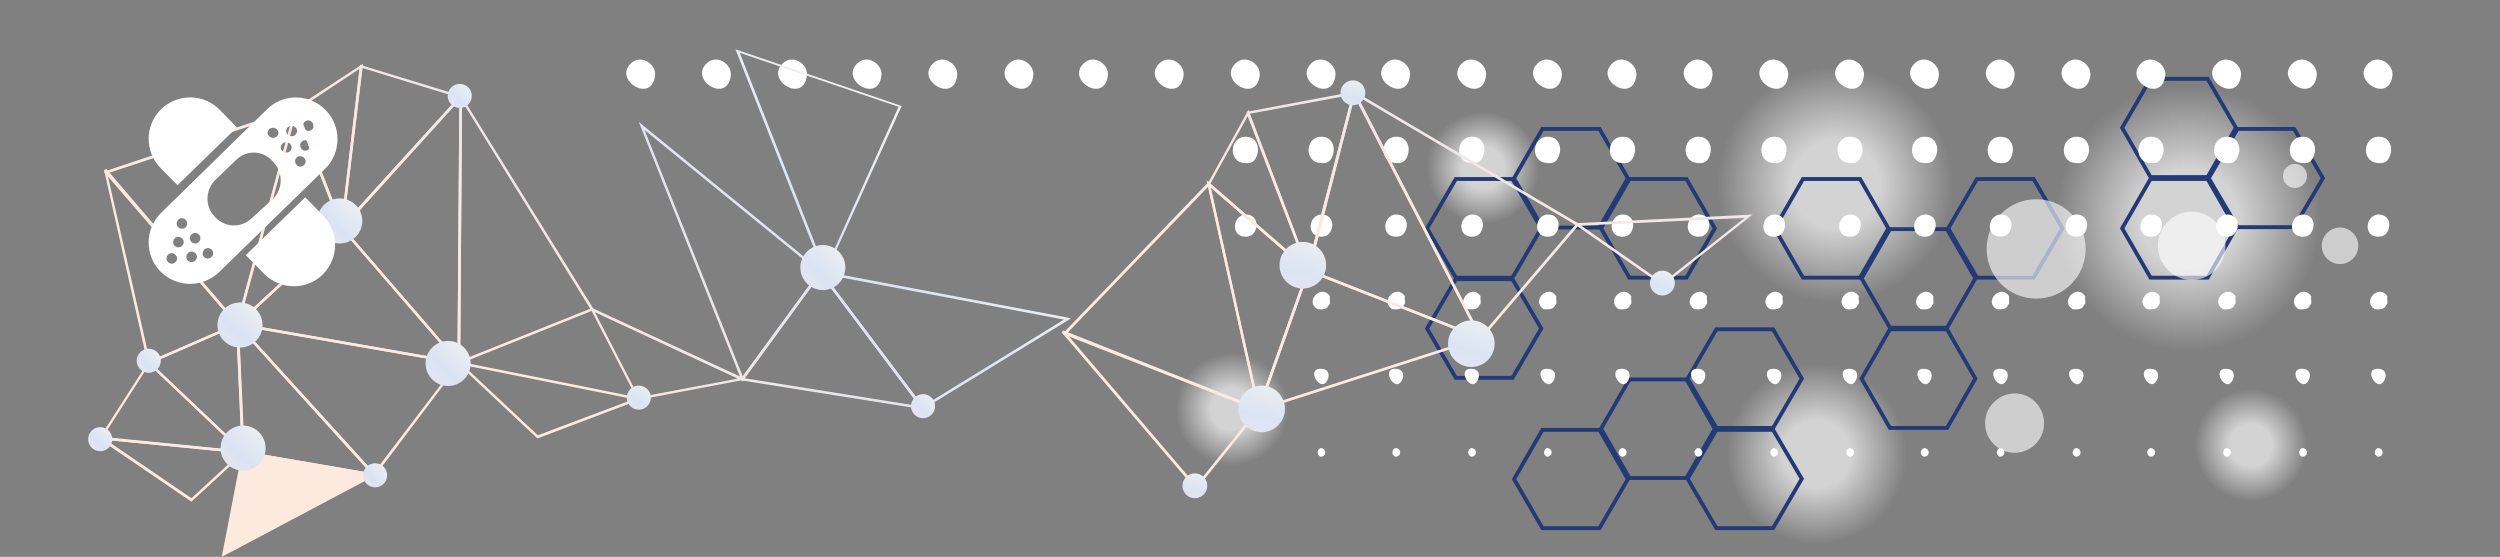 <?xml version="1.0" encoding="utf-8"?>
<!-- Generator: Adobe Illustrator 19.1.0, SVG Export Plug-In . SVG Version: 6.00 Build 0)  -->
<svg version="1.1" id="Layer_1" xmlns="http://www.w3.org/2000/svg" xmlns:xlink="http://www.w3.org/1999/xlink" x="0px" y="0px"
	 viewBox="0 0 643.8 143.4" style="enable-background:new 0 0 643.8 143.4;" xml:space="preserve">
<rect x="0" y="0" width="643.8" height="143.4" fill="#808080" stroke="none"/>
<style type="text/css">
	.st0{fill:url(#SVGID_1_);}
	.st1{fill:url(#SVGID_2_);}
	.st2{fill:url(#SVGID_3_);}
	.st3{fill:url(#SVGID_4_);}
	.st4{fill:url(#SVGID_5_);}
	.st5{fill:url(#SVGID_6_);}
	.st6{fill:none;stroke:#223B76;stroke-miterlimit:10;}
	.st7{fill-rule:evenodd;clip-rule:evenodd;fill:#FFFFFF;}
	.st8{opacity:0.61;fill:#FFFFFF;}
	.st9{fill:url(#SVGID_7_);}
	.st10{fill:url(#SVGID_8_);}
	.st11{fill:url(#SVGID_9_);}
	.st12{fill:url(#SVGID_10_);}
	.st13{fill:url(#SVGID_11_);}
	.st14{fill:url(#SVGID_12_);}
	.st15{fill:url(#SVGID_13_);}
	.st16{fill:url(#SVGID_14_);}
	.st17{fill:url(#SVGID_15_);}
	.st18{fill:url(#SVGID_16_);}
	.st19{fill:url(#SVGID_17_);}
	.st20{fill:url(#SVGID_18_);}
	.st21{fill:url(#SVGID_19_);}
	.st22{fill:url(#SVGID_20_);}
	.st23{fill:url(#SVGID_21_);}
	.st24{fill:url(#SVGID_22_);}
	.st25{fill:url(#SVGID_23_);}
	.st26{fill:url(#SVGID_24_);}
	.st27{fill:url(#SVGID_25_);}
	.st28{fill:url(#SVGID_26_);}
	.st29{fill:url(#SVGID_27_);}
	.st30{fill:url(#SVGID_28_);}
	.st31{fill:url(#SVGID_29_);}
	.st32{fill:url(#SVGID_30_);}
	.st33{fill:url(#SVGID_31_);}
	.st34{fill:url(#SVGID_32_);}
	.st35{fill:url(#SVGID_33_);}
	.st36{fill:url(#SVGID_34_);}
	.st37{fill:url(#SVGID_35_);}
	.st38{fill:url(#SVGID_36_);}
	.st39{fill:url(#SVGID_37_);}
	.st40{fill:url(#SVGID_38_);}
	.st41{fill:url(#SVGID_39_);}
	.st42{fill:url(#SVGID_40_);}
	.st43{fill:url(#SVGID_41_);}
	.st44{fill:url(#SVGID_42_);}
	.st45{fill:url(#SVGID_43_);}
	.st46{fill:url(#SVGID_44_);}
	.st47{fill:url(#SVGID_45_);}
	.st48{fill:url(#SVGID_46_);}
	.st49{fill:url(#SVGID_47_);}
	.st50{fill:url(#SVGID_48_);}
	.st51{fill:url(#SVGID_49_);}
	.st52{fill:url(#SVGID_50_);}
	.st53{fill:url(#SVGID_51_);}
	.st54{fill:url(#SVGID_52_);}
	.st55{fill:url(#SVGID_53_);}
	.st56{fill:#FFFFFF;}
</style>
<radialGradient id="SVGID_1_" cx="563.476" cy="56.171" r="34.267" gradientUnits="userSpaceOnUse">
	<stop  offset="0.374" style="stop-color:#FFFFFF;stop-opacity:0.651"/>
	<stop  offset="1" style="stop-color:#FFFFFF;stop-opacity:0"/>
</radialGradient>
<circle class="st0" cx="563.5" cy="56.2" r="34.3"/>
<radialGradient id="SVGID_2_" cx="467.872" cy="116.94" r="23.254" gradientUnits="userSpaceOnUse">
	<stop  offset="0.374" style="stop-color:#FFFFFF;stop-opacity:0.651"/>
	<stop  offset="1" style="stop-color:#FFFFFF;stop-opacity:0"/>
</radialGradient>
<circle class="st1" cx="467.9" cy="116.9" r="23.3"/>
<radialGradient id="SVGID_3_" cx="317.252" cy="105.426" r="14.547" gradientUnits="userSpaceOnUse">
	<stop  offset="0.374" style="stop-color:#FFFFFF;stop-opacity:0.651"/>
	<stop  offset="1" style="stop-color:#FFFFFF;stop-opacity:0"/>
</radialGradient>
<circle class="st2" cx="317.3" cy="105.4" r="14.5"/>
<radialGradient id="SVGID_4_" cx="381.937" cy="43.229" r="14.547" gradientUnits="userSpaceOnUse">
	<stop  offset="0.374" style="stop-color:#FFFFFF;stop-opacity:0.651"/>
	<stop  offset="1" style="stop-color:#FFFFFF;stop-opacity:0"/>
</radialGradient>
<circle class="st3" cx="381.9" cy="43.2" r="14.5"/>
<radialGradient id="SVGID_5_" cx="579.651" cy="114.639" r="14.547" gradientUnits="userSpaceOnUse">
	<stop  offset="0.374" style="stop-color:#FFFFFF;stop-opacity:0.651"/>
	<stop  offset="1" style="stop-color:#FFFFFF;stop-opacity:0"/>
</radialGradient>
<circle class="st4" cx="579.7" cy="114.6" r="14.5"/>
<radialGradient id="SVGID_6_" cx="472.621" cy="47.505" r="30.492" gradientUnits="userSpaceOnUse">
	<stop  offset="0.374" style="stop-color:#FFFFFF;stop-opacity:0.651"/>
	<stop  offset="1" style="stop-color:#FFFFFF;stop-opacity:0"/>
</radialGradient>
<circle class="st5" cx="472.6" cy="47.5" r="30.5"/>
<g>
	<polygon class="st6" points="464.3,46.1 479,46.1 486.3,58.8 479,71.5 464.3,71.5 457,58.8 	"/>
	<polygon class="st6" points="397.2,33.2 411.9,33.2 419.2,45.9 411.9,58.6 397.2,58.6 389.9,45.9 	"/>
	<polygon class="st6" points="419.6,46.1 434.3,46.1 441.6,58.8 434.3,71.5 419.6,71.5 412.3,58.8 	"/>
	<polygon class="st6" points="442,84.8 456.6,84.8 464,97.5 456.6,110.2 442,110.2 434.6,97.5 	"/>
	<polygon class="st6" points="479.4,71.7 486.7,59 501.4,59 508.7,71.7 501.4,84.4 486.7,84.4 	"/>
	<polygon class="st6" points="501.7,58.8 504.6,53.8 509.1,46.1 523.7,46.1 531.1,58.8 523.7,71.5 509.1,71.5 	"/>
	<polygon class="st6" points="546.5,32.9 553.8,20.3 568.5,20.3 575.8,32.9 568.5,45.6 553.8,45.6 	"/>
	<polygon class="st6" points="367.5,58.8 374.9,46.1 389.5,46.1 396.9,58.8 389.5,71.5 374.9,71.5 	"/>
	<polygon class="st6" points="389.5,97.3 374.9,97.3 367.5,84.6 374.9,71.9 389.5,71.9 396.9,84.6 	"/>
	<polygon class="st6" points="411.9,136 397.2,136 389.9,123.4 397.2,110.7 411.9,110.7 419.2,123.4 	"/>
	<polygon class="st6" points="434.3,123.1 419.6,123.1 412.3,110.4 419.6,97.7 434.3,97.7 441.6,110.4 	"/>
	<polygon class="st6" points="456.6,136 442,136 434.6,123.3 442,110.7 456.6,110.7 464,123.3 	"/>
	<polygon class="st6" points="501.4,110.2 486.7,110.2 479.4,97.5 486.7,84.8 501.4,84.8 508.7,97.5 	"/>
	<polygon class="st6" points="568.5,71.5 553.8,71.5 546.5,58.8 553.8,46.1 568.5,46.1 575.8,58.8 	"/>
	<polygon class="st6" points="590.8,58.5 576.2,58.5 568.8,45.9 576.2,33.2 590.8,33.2 598.2,45.9 	"/>
</g>
<path class="st7" d="M616.1,19.4c0.3-3-3.8-5.6-6.3-3C605.4,20.7,615.3,26.8,616.1,19.4z"/>
<path class="st7" d="M615.6,39.7c0.6-2-0.4-4.1-2.2-4.4c-4.8-0.9-5.5,5.9-1.6,6.6C614.2,42.4,615.1,41.4,615.6,39.7z"/>
<path class="st7" d="M615,59.3c0.7-1.7,0.1-3.4-1.4-3.9c-4.5-1.3-5.6,6.2-0.6,5.5C613.6,60.8,614.5,60.6,615,59.3z"/>
<path class="st7" d="M614.5,78.5c0.6-0.2,0.1-1.5,0.3-2.2c-2.1-3.3-6.6,1.2-3.3,3.3C613,79.8,614.2,79.6,614.5,78.5z"/>
<path class="st7" d="M614.2,97.5c0.4-1.2,0-2.3-1.4-2.5C607.9,94.4,612.6,102,614.2,97.5z"/>
<path class="st7" d="M612.3,117.6c1.7,0.1,1.7-2.3,0-2.2C611.3,115.9,611.3,117.1,612.3,117.6z"/>
<path class="st7" d="M596.6,19.4c0.3-3-3.8-5.6-6.3-3C585.9,20.7,595.8,26.8,596.6,19.4z"/>
<path class="st7" d="M596,39.7c0.6-2-0.4-4.1-2.2-4.4c-4.8-0.9-5.5,5.9-1.6,6.6C594.7,42.4,595.5,41.4,596,39.7z"/>
<path class="st7" d="M595.5,59.3c0.7-1.7,0.1-3.4-1.4-3.9c-4.5-1.3-5.6,6.2-0.5,5.5C594.1,60.8,595,60.6,595.5,59.3z"/>
<path class="st7" d="M594.9,78.5c0.6-0.2,0.1-1.5,0.3-2.2c-2.1-3.3-6.6,1.2-3.3,3.3C593.4,79.8,594.6,79.6,594.9,78.5z"/>
<path class="st7" d="M594.7,97.5c0.4-1.2,0-2.3-1.4-2.5C588.4,94.4,593.1,102,594.7,97.5z"/>
<path class="st7" d="M592.8,117.6c1.7,0.1,1.7-2.3,0-2.2C591.8,115.9,591.8,117.1,592.8,117.6z"/>
<path class="st7" d="M577.1,19.4c0.3-3-3.8-5.6-6.3-3C566.4,20.7,576.3,26.8,577.1,19.4z"/>
<path class="st7" d="M576.5,39.7c0.6-2-0.4-4.1-2.2-4.4c-4.8-0.9-5.5,5.9-1.6,6.6C575.2,42.4,576,41.4,576.5,39.7z"/>
<path class="st7" d="M576,59.3c0.7-1.7,0.1-3.4-1.4-3.9c-4.5-1.3-5.6,6.2-0.6,5.5C574.6,60.8,575.4,60.6,576,59.3z"/>
<path class="st7" d="M575.4,78.5c0.6-0.2,0.1-1.5,0.3-2.2c-2.1-3.3-6.6,1.2-3.3,3.3C573.9,79.8,575.1,79.6,575.4,78.5z"/>
<path class="st7" d="M575.1,97.5c0.4-1.2,0-2.3-1.4-2.5C568.9,94.4,573.5,102,575.1,97.5z"/>
<path class="st7" d="M573.2,117.6c1.7,0.1,1.7-2.3,0-2.2C572.3,115.9,572.3,117.1,573.2,117.6z"/>
<path class="st7" d="M557.6,19.4c0.3-3-3.8-5.6-6.3-3C546.9,20.7,556.8,26.8,557.6,19.4z"/>
<path class="st7" d="M557,39.7c0.6-2-0.4-4.1-2.2-4.4c-4.8-0.9-5.5,5.9-1.6,6.6C555.6,42.4,556.5,41.4,557,39.7z"/>
<path class="st7" d="M556.5,59.3c0.7-1.7,0.1-3.4-1.4-3.9c-4.5-1.3-5.6,6.2-0.6,5.5C555.1,60.8,555.9,60.6,556.5,59.3z"/>
<path class="st7" d="M555.9,78.5c0.6-0.2,0.1-1.5,0.3-2.2c-2.1-3.3-6.6,1.2-3.3,3.3C554.4,79.8,555.6,79.6,555.9,78.5z"/>
<path class="st7" d="M555.6,97.5c0.4-1.2,0-2.3-1.4-2.5C549.4,94.4,554,102,555.6,97.5z"/>
<path class="st7" d="M553.7,117.6c1.7,0.1,1.7-2.3,0-2.2C552.7,115.9,552.7,117.1,553.7,117.6z"/>
<path class="st7" d="M538.3,19.4c0.3-3-3.8-5.6-6.3-3C527.6,20.7,537.5,26.8,538.3,19.4z"/>
<path class="st7" d="M537.8,39.7c0.6-2-0.4-4.1-2.2-4.4c-4.8-0.9-5.5,5.9-1.7,6.6C536.4,42.4,537.2,41.4,537.8,39.7z"/>
<path class="st7" d="M537.2,59.3c0.7-1.7,0.1-3.4-1.4-3.9c-4.5-1.3-5.6,6.2-0.5,5.5C535.8,60.8,536.7,60.6,537.2,59.3z"/>
<path class="st7" d="M536.7,78.5c0.6-0.2,0.1-1.5,0.3-2.2c-2.1-3.3-6.6,1.2-3.3,3.3C535.2,79.8,536.3,79.6,536.7,78.5z"/>
<path class="st7" d="M536.4,97.5c0.4-1.2,0-2.3-1.4-2.5C530.1,94.4,534.8,102,536.4,97.5z"/>
<path class="st7" d="M534.5,117.6c1.7,0.1,1.7-2.3,0-2.2C533.5,115.9,533.5,117.1,534.5,117.6z"/>
<path class="st7" d="M518.8,19.4c0.3-3-3.8-5.6-6.3-3C508.1,20.7,518,26.8,518.8,19.4z"/>
<path class="st7" d="M518.2,39.7c0.6-2-0.4-4.1-2.2-4.4c-4.8-0.9-5.5,5.9-1.7,6.6C516.9,42.4,517.7,41.4,518.2,39.7z"/>
<path class="st7" d="M517.7,59.3c0.7-1.7,0.1-3.4-1.4-3.9c-4.5-1.3-5.6,6.2-0.6,5.5C516.3,60.8,517.1,60.6,517.7,59.3z"/>
<path class="st7" d="M517.1,78.5c0.6-0.2,0.1-1.5,0.3-2.2c-2.1-3.3-6.6,1.2-3.3,3.3C515.6,79.8,516.8,79.6,517.1,78.5z"/>
<path class="st7" d="M516.9,97.5c0.4-1.2,0-2.3-1.4-2.5C510.6,94.4,515.2,102,516.9,97.5z"/>
<path class="st7" d="M514.9,117.6c1.7,0.1,1.7-2.3,0-2.2C514,115.9,514,117.1,514.9,117.6z"/>
<path class="st7" d="M499.3,19.4c0.3-3-3.8-5.6-6.3-3C488.6,20.7,498.5,26.8,499.3,19.4z"/>
<path class="st7" d="M498.7,39.7c0.6-2-0.4-4.1-2.2-4.4c-4.8-0.9-5.5,5.9-1.6,6.6C497.3,42.4,498.2,41.4,498.7,39.7z"/>
<path class="st7" d="M498.2,59.3c0.7-1.7,0.1-3.4-1.4-3.9c-4.5-1.3-5.6,6.2-0.5,5.5C496.8,60.8,497.6,60.6,498.2,59.3z"/>
<path class="st7" d="M497.6,78.5c0.6-0.2,0.1-1.5,0.3-2.2c-2.1-3.3-6.6,1.2-3.3,3.3C496.1,79.8,497.3,79.6,497.6,78.5z"/>
<path class="st7" d="M497.3,97.5c0.4-1.2,0-2.3-1.4-2.5C491.1,94.4,495.7,102,497.3,97.5z"/>
<path class="st7" d="M495.4,117.6c1.7,0.1,1.7-2.3,0-2.2C494.4,115.9,494.4,117.1,495.4,117.6z"/>
<path class="st7" d="M480,19.4c0.3-3-3.8-5.6-6.3-3C469.3,20.7,479.2,26.8,480,19.4z"/>
<path class="st7" d="M479.5,39.7c0.6-2-0.4-4.1-2.2-4.4c-4.8-0.9-5.5,5.9-1.6,6.6C478.1,42.4,478.9,41.4,479.5,39.7z"/>
<path class="st7" d="M478.9,59.3c0.7-1.7,0.1-3.4-1.4-3.9c-4.5-1.3-5.6,6.2-0.5,5.5C477.5,60.8,478.4,60.6,478.9,59.3z"/>
<path class="st7" d="M478.4,78.5c0.6-0.2,0.1-1.5,0.3-2.2c-2.1-3.3-6.6,1.2-3.3,3.3C476.9,79.8,478,79.6,478.4,78.5z"/>
<path class="st7" d="M478.1,97.5c0.4-1.2,0-2.3-1.4-2.5C471.8,94.4,476.5,102,478.1,97.5z"/>
<path class="st7" d="M476.2,117.6c1.7,0.1,1.7-2.3,0-2.2C475.2,115.9,475.2,117.1,476.2,117.6z"/>
<path class="st7" d="M460.5,19.4c0.3-3-3.8-5.6-6.3-3C449.8,20.7,459.7,26.8,460.5,19.4z"/>
<path class="st7" d="M459.9,39.7c0.6-2-0.4-4.1-2.2-4.4c-4.8-0.9-5.5,5.9-1.6,6.6C458.6,42.4,459.4,41.4,459.9,39.7z"/>
<path class="st7" d="M459.4,59.3c0.7-1.7,0.1-3.4-1.4-3.9c-4.5-1.3-5.6,6.2-0.6,5.5C458,60.8,458.8,60.6,459.4,59.3z"/>
<path class="st7" d="M458.8,78.5c0.6-0.2,0.1-1.5,0.3-2.2c-2.1-3.3-6.6,1.2-3.3,3.3C457.3,79.8,458.5,79.6,458.8,78.5z"/>
<path class="st7" d="M458.6,97.5c0.4-1.2,0-2.3-1.4-2.5C452.3,94.4,456.9,102,458.6,97.5z"/>
<path class="st7" d="M456.6,117.6c1.7,0.1,1.7-2.3,0-2.2C455.7,115.9,455.7,117.1,456.6,117.6z"/>
<path class="st7" d="M441,19.4c0.3-3-3.8-5.6-6.3-3C430.3,20.7,440.2,26.8,441,19.4z"/>
<path class="st7" d="M440.4,39.7c0.6-2-0.4-4.1-2.2-4.4c-4.8-0.9-5.5,5.9-1.6,6.6C439,42.4,439.9,41.4,440.4,39.7z"/>
<path class="st7" d="M439.9,59.3c0.7-1.7,0.1-3.4-1.4-3.9c-4.5-1.3-5.6,6.2-0.5,5.5C438.5,60.8,439.3,60.6,439.9,59.3z"/>
<path class="st7" d="M439.3,78.5c0.6-0.2,0.1-1.5,0.3-2.2c-2.1-3.3-6.6,1.2-3.3,3.3C437.8,79.8,439,79.6,439.3,78.5z"/>
<path class="st7" d="M439,97.5c0.4-1.2,0-2.3-1.4-2.5C432.8,94.4,437.4,102,439,97.5z"/>
<path class="st7" d="M437.1,117.6c1.7,0.1,1.7-2.3,0-2.2C436.1,115.9,436.1,117.1,437.1,117.6z"/>
<path class="st7" d="M421.4,19.4c0.3-3-3.8-5.6-6.3-3C410.7,20.7,420.6,26.8,421.4,19.4z"/>
<path class="st7" d="M420.9,39.7c0.6-2-0.4-4.1-2.2-4.4c-4.8-0.9-5.5,5.9-1.7,6.6C419.5,42.4,420.4,41.4,420.9,39.7z"/>
<path class="st7" d="M420.3,59.3c0.7-1.7,0.1-3.4-1.4-3.9c-4.5-1.3-5.6,6.2-0.5,5.5C418.9,60.8,419.8,60.6,420.3,59.3z"/>
<path class="st7" d="M419.8,78.5c0.6-0.2,0.1-1.5,0.3-2.2c-2.1-3.3-6.6,1.2-3.3,3.3C418.3,79.8,419.5,79.6,419.8,78.5z"/>
<path class="st7" d="M419.5,97.5c0.4-1.2,0-2.3-1.4-2.5C413.3,94.4,417.9,102,419.5,97.5z"/>
<path class="st7" d="M417.6,117.6c1.7,0.1,1.7-2.3,0-2.2C416.6,115.9,416.6,117.1,417.6,117.6z"/>
<path class="st7" d="M402.2,19.4c0.3-3-3.8-5.6-6.3-3C391.5,20.7,401.4,26.8,402.2,19.4z"/>
<path class="st7" d="M401.6,39.7c0.6-2-0.4-4.1-2.2-4.4c-4.8-0.9-5.5,5.9-1.6,6.6C400.3,42.4,401.1,41.4,401.6,39.7z"/>
<path class="st7" d="M401.1,59.3c0.7-1.7,0.1-3.4-1.4-3.9c-4.5-1.3-5.6,6.2-0.5,5.5C399.7,60.8,400.5,60.6,401.1,59.3z"/>
<path class="st7" d="M400.5,78.5c0.6-0.2,0.1-1.5,0.3-2.2c-2.1-3.3-6.6,1.2-3.3,3.3C399,79.8,400.2,79.6,400.5,78.5z"/>
<path class="st7" d="M400.3,97.5c0.4-1.2,0-2.3-1.4-2.5C394,94.4,398.6,102,400.3,97.5z"/>
<path class="st7" d="M398.3,117.6c1.7,0.1,1.7-2.3,0-2.2C397.4,115.9,397.4,117.1,398.3,117.6z"/>
<path class="st7" d="M382.7,19.4c0.3-3-3.8-5.6-6.3-3C372,20.7,381.9,26.8,382.7,19.4z"/>
<path class="st7" d="M382.1,39.7c0.6-2-0.4-4.1-2.2-4.4c-4.8-0.9-5.5,5.9-1.7,6.6C380.7,42.4,381.6,41.4,382.1,39.7z"/>
<path class="st7" d="M381.6,59.3c0.7-1.7,0.1-3.4-1.4-3.9c-4.5-1.3-5.6,6.2-0.5,5.5C380.2,60.8,381,60.6,381.6,59.3z"/>
<path class="st7" d="M381,78.5c0.6-0.2,0.1-1.5,0.3-2.2c-2.1-3.3-6.6,1.2-3.3,3.3C379.5,79.8,380.7,79.6,381,78.5z"/>
<path class="st7" d="M380.7,97.5c0.4-1.2,0-2.3-1.4-2.5C374.5,94.4,379.1,102,380.7,97.5z"/>
<path class="st7" d="M378.8,117.6c1.7,0.1,1.7-2.3,0-2.2C377.8,115.9,377.9,117.1,378.8,117.6z"/>
<path class="st7" d="M363.1,19.4c0.3-3-3.8-5.6-6.3-3C352.4,20.7,362.3,26.8,363.1,19.4z"/>
<path class="st7" d="M362.6,39.7c0.6-2-0.4-4.1-2.2-4.4c-4.8-0.9-5.5,5.9-1.6,6.6C361.2,42.4,362.1,41.4,362.6,39.7z"/>
<path class="st7" d="M362,59.3c0.7-1.7,0.1-3.4-1.4-3.9c-4.5-1.3-5.6,6.2-0.5,5.5C360.6,60.8,361.5,60.6,362,59.3z"/>
<path class="st7" d="M361.5,78.5c0.6-0.2,0.1-1.5,0.3-2.2c-2.1-3.3-6.6,1.2-3.3,3.3C360,79.8,361.2,79.6,361.5,78.5z"/>
<path class="st7" d="M361.2,97.5c0.4-1.2,0-2.3-1.4-2.5C355,94.4,359.6,102,361.2,97.5z"/>
<path class="st7" d="M359.3,117.6c1.7,0.1,1.7-2.3,0-2.2C358.3,115.9,358.3,117.1,359.3,117.6z"/>
<path class="st7" d="M343.9,19.4c0.3-3-3.8-5.6-6.3-3C333.2,20.7,343.1,26.8,343.9,19.4z"/>
<path class="st7" d="M343.3,39.7c0.6-2-0.4-4.1-2.2-4.4c-4.8-0.9-5.5,5.9-1.6,6.6C342,42.4,342.8,41.4,343.3,39.7z"/>
<path class="st7" d="M342.8,59.3c0.7-1.7,0.1-3.4-1.4-3.9c-4.5-1.3-5.6,6.2-0.5,5.5C341.4,60.8,342.2,60.6,342.8,59.3z"/>
<path class="st7" d="M342.2,78.5c0.6-0.2,0.1-1.5,0.3-2.2c-2.1-3.3-6.6,1.2-3.3,3.3C340.7,79.8,341.9,79.6,342.2,78.5z"/>
<path class="st7" d="M342,97.5c0.4-1.2,0-2.3-1.4-2.5C335.7,94.4,340.4,102,342,97.5z"/>
<path class="st7" d="M340,117.6c1.7,0.1,1.7-2.3,0-2.2C339.1,115.9,339.1,117.1,340,117.6z"/>
<path class="st7" d="M324.4,19.4c0.3-3-3.8-5.6-6.3-3C313.7,20.7,323.6,26.8,324.4,19.4z"/>
<path class="st7" d="M323.8,39.7c0.6-2-0.4-4.1-2.2-4.4c-4.8-0.9-5.5,5.9-1.7,6.6C322.4,42.4,323.3,41.4,323.8,39.7z"/>
<path class="st7" d="M323.3,59.3c0.7-1.7,0.1-3.4-1.4-3.9c-4.5-1.3-5.6,6.2-0.5,5.5C321.9,60.8,322.7,60.6,323.3,59.3z"/>
<path class="st7" d="M304.8,19.4c0.3-3-3.8-5.6-6.3-3C294.1,20.7,304,26.8,304.8,19.4z"/>
<path class="st7" d="M285.3,19.4c0.3-3-3.8-5.6-6.3-3C274.6,20.7,284.5,26.8,285.3,19.4z"/>
<path class="st7" d="M266.1,19.4c0.3-3-3.8-5.6-6.3-3C255.4,20.7,265.3,26.8,266.1,19.4z"/>
<path class="st7" d="M246.5,19.4c0.3-3-3.8-5.6-6.3-3C235.8,20.7,245.7,26.8,246.5,19.4z"/>
<path class="st7" d="M227,19.4c0.3-3-3.8-5.6-6.3-3C216.3,20.7,226.2,26.8,227,19.4z"/>
<path class="st7" d="M207.8,19.4c0.3-3-3.8-5.6-6.3-3C197.1,20.7,207,26.8,207.8,19.4z"/>
<path class="st7" d="M188.2,19.4c0.3-3-3.8-5.6-6.3-3C177.5,20.7,187.4,26.8,188.2,19.4z"/>
<path class="st7" d="M168.7,19.4c0.3-3-3.8-5.6-6.3-3C158,20.7,167.9,26.8,168.7,19.4z"/>
<g>
	<path class="st8" d="M511.6,64.1c0,7.1,5.7,12.8,12.8,12.8c7,0,12.7-5.7,12.7-12.8c0-7.1-5.7-12.8-12.7-12.8
		C517.3,51.3,511.6,57,511.6,64.1z"/>
	<path class="st8" d="M587.9,45.3c0,1.7,1.4,3.1,3.1,3.1c1.7,0,3.1-1.4,3.1-3.1c0-1.7-1.4-3.1-3.1-3.1
		C589.3,42.2,587.9,43.6,587.9,45.3z"/>
	<path class="st8" d="M511.2,109c0,4.2,3.4,7.6,7.6,7.6c4.2,0,7.6-3.4,7.6-7.6c0-4.2-3.4-7.7-7.6-7.7
		C514.6,101.4,511.2,104.8,511.2,109z"/>
	<path class="st8" d="M597.9,63.3c0,2.6,2.1,4.7,4.7,4.7c2.6,0,4.7-2.1,4.7-4.7c0-2.6-2.1-4.7-4.7-4.7
		C600,58.6,597.9,60.7,597.9,63.3z"/>
	<path class="st8" d="M555.7,63.3c0,4.8,3.9,8.8,8.7,8.8c4.8,0,8.7-3.9,8.7-8.8c0-4.8-3.9-8.8-8.7-8.8
		C559.6,54.5,555.7,58.4,555.7,63.3z"/>
</g>
<g>
	<linearGradient id="SVGID_7_" gradientUnits="userSpaceOnUse" x1="367.343" y1="-54.371" x2="185.708" y2="136.053">
		<stop  offset="0" style="stop-color:#FDECF3"/>
		<stop  offset="0.112" style="stop-color:#F5E9F3"/>
		<stop  offset="0.223" style="stop-color:#F8EEF1"/>
		<stop  offset="0.354" style="stop-color:#FFFEF2"/>
		<stop  offset="0.486" style="stop-color:#F9F9F2"/>
		<stop  offset="0.61" style="stop-color:#ECEFF1"/>
		<stop  offset="0.714" style="stop-color:#DBE4F4"/>
		<stop  offset="1" style="stop-color:#FEE9DF"/>
	</linearGradient>
	<path class="st9" d="M275,81.8l0.8,0.2l-38.3,23.5l-27-35.9L275,81.8L275,81.8z M212.1,70.6l25.6,34L274,82.3L212.1,70.6
		L212.1,70.6z"/>
</g>
<g>
	<linearGradient id="SVGID_8_" gradientUnits="userSpaceOnUse" x1="363.58" y1="-57.967" x2="181.942" y2="132.461">
		<stop  offset="0" style="stop-color:#FDECF3"/>
		<stop  offset="0.112" style="stop-color:#F5E9F3"/>
		<stop  offset="0.223" style="stop-color:#F8EEF1"/>
		<stop  offset="0.354" style="stop-color:#FFFEF2"/>
		<stop  offset="0.486" style="stop-color:#F9F9F2"/>
		<stop  offset="0.61" style="stop-color:#ECEFF1"/>
		<stop  offset="0.714" style="stop-color:#DBE4F4"/>
		<stop  offset="1" style="stop-color:#FEE9DF"/>
	</linearGradient>
	<path class="st10" d="M238.3,105.5l-47.8-7.6l20.5-28l0.3-0.4L238.3,105.5L238.3,105.5z M211.3,70.1l-0.3,0.2L211.3,70.1
		L211.3,70.1z M211.3,70.6l-19.6,26.8l45.1,7.2L211.3,70.6L211.3,70.6z"/>
</g>
<g>
	<linearGradient id="SVGID_9_" gradientUnits="userSpaceOnUse" x1="327.631" y1="-92.251" x2="145.995" y2="98.174">
		<stop  offset="0" style="stop-color:#FDECF3"/>
		<stop  offset="0.112" style="stop-color:#F5E9F3"/>
		<stop  offset="0.223" style="stop-color:#F8EEF1"/>
		<stop  offset="0.354" style="stop-color:#FFFEF2"/>
		<stop  offset="0.486" style="stop-color:#F9F9F2"/>
		<stop  offset="0.61" style="stop-color:#ECEFF1"/>
		<stop  offset="0.714" style="stop-color:#DBE4F4"/>
		<stop  offset="1" style="stop-color:#FEE9DF"/>
	</linearGradient>
	<path class="st11" d="M211.8,70l-20.3,27.8l-0.4,0.5l-26.6-66.9L211.8,70L211.8,70z M210.9,70.1L166,33.5L191.3,97L210.9,70.1
		L210.9,70.1z"/>
</g>
<g>
	<linearGradient id="SVGID_10_" gradientUnits="userSpaceOnUse" x1="308.904" y1="-71.31" x2="153.69" y2="91.414">
		<stop  offset="0" style="stop-color:#FDECF3"/>
		<stop  offset="0.112" style="stop-color:#F5E9F3"/>
		<stop  offset="0.223" style="stop-color:#F8EEF1"/>
		<stop  offset="0.354" style="stop-color:#FFFEF2"/>
		<stop  offset="0.486" style="stop-color:#F9F9F2"/>
		<stop  offset="0.61" style="stop-color:#ECEFF1"/>
		<stop  offset="0.714" style="stop-color:#DBE4F4"/>
		<stop  offset="1" style="stop-color:#FEE9DF"/>
	</linearGradient>
	<path class="st12" d="M231.9,27.2l0.3,0.1L212.4,71l-23-58.3L231.9,27.2L231.9,27.2z M190.5,13.6l22,55.8l18.9-41.9L190.5,13.6
		L190.5,13.6z"/>
</g>
<g>
	<linearGradient id="SVGID_11_" gradientUnits="userSpaceOnUse" x1="293.892" y1="-124.444" x2="112.25" y2="65.987">
		<stop  offset="0" style="stop-color:#FDECF3"/>
		<stop  offset="0.112" style="stop-color:#F5E9F3"/>
		<stop  offset="0.223" style="stop-color:#F8EEF1"/>
		<stop  offset="0.354" style="stop-color:#FFFEF2"/>
		<stop  offset="0.486" style="stop-color:#F9F9F2"/>
		<stop  offset="0.61" style="stop-color:#ECEFF1"/>
		<stop  offset="0.714" style="stop-color:#DBE4F4"/>
		<stop  offset="1" style="stop-color:#FEE9DF"/>
	</linearGradient>
	<path class="st13" d="M118.5,94.3L87.6,58.6l30.8-33.9l0.2,0.2l-0.2-0.2l0.6-0.6L118.5,94.3L118.5,94.3z M118.3,25.8L88.5,58.7
		l29.3,33.9L118.3,25.8L118.3,25.8z"/>
</g>
<g>
	<linearGradient id="SVGID_12_" gradientUnits="userSpaceOnUse" x1="293.492" y1="-124.836" x2="111.846" y2="65.599">
		<stop  offset="0" style="stop-color:#FDECF3"/>
		<stop  offset="0.112" style="stop-color:#F5E9F3"/>
		<stop  offset="0.223" style="stop-color:#F8EEF1"/>
		<stop  offset="0.354" style="stop-color:#FFFEF2"/>
		<stop  offset="0.486" style="stop-color:#F9F9F2"/>
		<stop  offset="0.61" style="stop-color:#ECEFF1"/>
		<stop  offset="0.714" style="stop-color:#DBE4F4"/>
		<stop  offset="1" style="stop-color:#FEE9DF"/>
	</linearGradient>
	<path class="st14" d="M119,93.9L60.4,83.7l27.4-25.3l0.3-0.2L119,93.9L119,93.9z M88.1,58.6l-0.3,0.2L88.1,58.6L88.1,58.6z
		 M88,59.1L61.9,83.3l55.4,9.7L88,59.1L88,59.1z"/>
</g>
<g>
	<linearGradient id="SVGID_13_" gradientUnits="userSpaceOnUse" x1="294.533" y1="-123.816" x2="112.9" y2="66.606">
		<stop  offset="0" style="stop-color:#FDECF3"/>
		<stop  offset="0.112" style="stop-color:#F5E9F3"/>
		<stop  offset="0.223" style="stop-color:#F8EEF1"/>
		<stop  offset="0.354" style="stop-color:#FFFEF2"/>
		<stop  offset="0.486" style="stop-color:#F9F9F2"/>
		<stop  offset="0.61" style="stop-color:#ECEFF1"/>
		<stop  offset="0.714" style="stop-color:#DBE4F4"/>
		<stop  offset="1" style="stop-color:#FEE9DF"/>
	</linearGradient>
	<path class="st15" d="M118.7,93.2l-22.1,29.3l-0.2,0.3L60.3,83L118.7,93.2L118.7,93.2z M117.6,93.7L62,84l34.3,37.7L117.6,93.7
		L117.6,93.7z"/>
</g>
<g>
	<linearGradient id="SVGID_14_" gradientUnits="userSpaceOnUse" x1="294.781" y1="-123.566" x2="113.153" y2="66.851">
		<stop  offset="0" style="stop-color:#FDECF3"/>
		<stop  offset="0.112" style="stop-color:#F5E9F3"/>
		<stop  offset="0.223" style="stop-color:#F8EEF1"/>
		<stop  offset="0.354" style="stop-color:#FFFEF2"/>
		<stop  offset="0.486" style="stop-color:#F9F9F2"/>
		<stop  offset="0.61" style="stop-color:#ECEFF1"/>
		<stop  offset="0.714" style="stop-color:#DBE4F4"/>
		<stop  offset="1" style="stop-color:#FEE9DF"/>
	</linearGradient>
	<path class="st16" d="M97.2,122.7l-34.9-6l-1.5-33.2l0.3,0l-0.2,0.2l0.2-0.2l-0.3,0l0-0.9L97.2,122.7L97.2,122.7z M61.5,84.4
		l1.4,31.8l32.5,5.6L61.5,84.4L61.5,84.4z"/>
</g>
<linearGradient id="SVGID_15_" gradientUnits="userSpaceOnUse" x1="303.436" y1="-115.323" x2="121.803" y2="75.099">
	<stop  offset="0" style="stop-color:#FDECF3"/>
	<stop  offset="0.112" style="stop-color:#F5E9F3"/>
	<stop  offset="0.223" style="stop-color:#F8EEF1"/>
	<stop  offset="0.354" style="stop-color:#FFFEF2"/>
	<stop  offset="0.486" style="stop-color:#F9F9F2"/>
	<stop  offset="0.61" style="stop-color:#ECEFF1"/>
	<stop  offset="0.714" style="stop-color:#DBE4F4"/>
	<stop  offset="1" style="stop-color:#FEE9DF"/>
</linearGradient>
<polyline class="st17" points="57.1,143.4 62.4,116.1 97.3,122.1 97.3,122.1 57.7,143.1 "/>
<linearGradient id="SVGID_16_" gradientUnits="userSpaceOnUse" x1="286.379" y1="-97.687" x2="117.992" y2="78.848">
	<stop  offset="0" style="stop-color:#FDECF3"/>
	<stop  offset="0.112" style="stop-color:#F5E9F3"/>
	<stop  offset="0.223" style="stop-color:#F8EEF1"/>
	<stop  offset="0.354" style="stop-color:#FFFEF2"/>
	<stop  offset="0.486" style="stop-color:#F9F9F2"/>
	<stop  offset="0.61" style="stop-color:#ECEFF1"/>
	<stop  offset="0.714" style="stop-color:#DBE4F4"/>
	<stop  offset="1" style="stop-color:#FEE9DF"/>
</linearGradient>
<polyline class="st18" points="58,142.2 95.3,122.4 95.3,122.4 62.9,116.8 58,142.2 "/>
<g>
	<linearGradient id="SVGID_17_" gradientUnits="userSpaceOnUse" x1="268.419" y1="-148.72" x2="86.788" y2="41.699">
		<stop  offset="0" style="stop-color:#FDECF3"/>
		<stop  offset="0.112" style="stop-color:#F5E9F3"/>
		<stop  offset="0.223" style="stop-color:#F8EEF1"/>
		<stop  offset="0.354" style="stop-color:#FFFEF2"/>
		<stop  offset="0.486" style="stop-color:#F9F9F2"/>
		<stop  offset="0.61" style="stop-color:#ECEFF1"/>
		<stop  offset="0.714" style="stop-color:#DBE4F4"/>
		<stop  offset="1" style="stop-color:#FEE9DF"/>
	</linearGradient>
	<path class="st19" d="M119.2,24.8L88.3,58.9l-0.7,0.8l5.1-43L119.2,24.8L119.2,24.8z M118,25.1l-24.7-7.6l-4.8,40.1L118,25.1
		L118,25.1z"/>
</g>
<g>
	<linearGradient id="SVGID_18_" gradientUnits="userSpaceOnUse" x1="266.805" y1="-150.294" x2="85.157" y2="40.143">
		<stop  offset="0" style="stop-color:#FDECF3"/>
		<stop  offset="0.112" style="stop-color:#F5E9F3"/>
		<stop  offset="0.223" style="stop-color:#F8EEF1"/>
		<stop  offset="0.354" style="stop-color:#FFFEF2"/>
		<stop  offset="0.486" style="stop-color:#F9F9F2"/>
		<stop  offset="0.61" style="stop-color:#ECEFF1"/>
		<stop  offset="0.714" style="stop-color:#DBE4F4"/>
		<stop  offset="1" style="stop-color:#FEE9DF"/>
	</linearGradient>
	<path class="st20" d="M88.4,58.7l-0.6,0.1L75.8,28l17.7-11.6L88.4,58.7L88.4,58.7z M92.6,17.7l-16,10.6l11.3,29L92.6,17.7
		L92.6,17.7z"/>
</g>
<g>
	<linearGradient id="SVGID_19_" gradientUnits="userSpaceOnUse" x1="266.683" y1="-150.386" x2="85.047" y2="40.039">
		<stop  offset="0" style="stop-color:#FDECF3"/>
		<stop  offset="0.112" style="stop-color:#F5E9F3"/>
		<stop  offset="0.223" style="stop-color:#F8EEF1"/>
		<stop  offset="0.354" style="stop-color:#FFFEF2"/>
		<stop  offset="0.486" style="stop-color:#F9F9F2"/>
		<stop  offset="0.61" style="stop-color:#ECEFF1"/>
		<stop  offset="0.714" style="stop-color:#DBE4F4"/>
		<stop  offset="1" style="stop-color:#FEE9DF"/>
	</linearGradient>
	<path class="st21" d="M88.5,58.7l-27.1,25l-0.8,0.8l15.6-57.4L88.5,58.7L88.5,58.7z M87.7,58.6L76.2,29.2L61.8,82.5L87.7,58.6
		L87.7,58.6z"/>
</g>
<g>
	<linearGradient id="SVGID_20_" gradientUnits="userSpaceOnUse" x1="281.126" y1="-136.63" x2="99.482" y2="53.803">
		<stop  offset="0" style="stop-color:#FDECF3"/>
		<stop  offset="0.112" style="stop-color:#F5E9F3"/>
		<stop  offset="0.223" style="stop-color:#F8EEF1"/>
		<stop  offset="0.354" style="stop-color:#FFFEF2"/>
		<stop  offset="0.486" style="stop-color:#F9F9F2"/>
		<stop  offset="0.61" style="stop-color:#ECEFF1"/>
		<stop  offset="0.714" style="stop-color:#DBE4F4"/>
		<stop  offset="1" style="stop-color:#FEE9DF"/>
	</linearGradient>
	<path class="st22" d="M63,116.4l-0.3,0L63,116.4l0,0.8L37.8,93.3L61.5,83L63,116.4L63,116.4z M60.8,84l-21.9,9.5l23.3,22.1L60.8,84
		L60.8,84z"/>
</g>
<g>
	<linearGradient id="SVGID_21_" gradientUnits="userSpaceOnUse" x1="281.204" y1="-136.537" x2="99.567" y2="53.889">
		<stop  offset="0" style="stop-color:#FDECF3"/>
		<stop  offset="0.112" style="stop-color:#F5E9F3"/>
		<stop  offset="0.223" style="stop-color:#F8EEF1"/>
		<stop  offset="0.354" style="stop-color:#FFFEF2"/>
		<stop  offset="0.486" style="stop-color:#F9F9F2"/>
		<stop  offset="0.61" style="stop-color:#ECEFF1"/>
		<stop  offset="0.714" style="stop-color:#DBE4F4"/>
		<stop  offset="1" style="stop-color:#FEE9DF"/>
	</linearGradient>
	<path class="st23" d="M63.6,116.9l-38.2-3.8l12.7-19.8l0.2-0.3L63.6,116.9L63.6,116.9z M38.3,93.4l-0.2,0.2L38.3,93.4L38.3,93.4z
		 M38.4,93.9l-11.9,18.6l35.2,3.5L38.4,93.9L38.4,93.9z"/>
</g>
<g>
	<linearGradient id="SVGID_22_" gradientUnits="userSpaceOnUse" x1="282.651" y1="-135.14" x2="101.02" y2="55.279">
		<stop  offset="0" style="stop-color:#FDECF3"/>
		<stop  offset="0.112" style="stop-color:#F5E9F3"/>
		<stop  offset="0.223" style="stop-color:#F8EEF1"/>
		<stop  offset="0.354" style="stop-color:#FFFEF2"/>
		<stop  offset="0.486" style="stop-color:#F9F9F2"/>
		<stop  offset="0.61" style="stop-color:#ECEFF1"/>
		<stop  offset="0.714" style="stop-color:#DBE4F4"/>
		<stop  offset="1" style="stop-color:#FEE9DF"/>
	</linearGradient>
	<path class="st24" d="M63.4,116.2l-13.9,12.8l-0.2,0.2l-23.5-16l0.2-0.6L63.4,116.2L63.4,116.2z M61.9,116.7l-34.6-3.4l22,15
		L61.9,116.7L61.9,116.7z"/>
</g>
<g>
	<linearGradient id="SVGID_23_" gradientUnits="userSpaceOnUse" x1="257.133" y1="-159.483" x2="75.502" y2="30.936">
		<stop  offset="0" style="stop-color:#FDECF3"/>
		<stop  offset="0.112" style="stop-color:#F5E9F3"/>
		<stop  offset="0.223" style="stop-color:#F8EEF1"/>
		<stop  offset="0.354" style="stop-color:#FFFEF2"/>
		<stop  offset="0.486" style="stop-color:#F9F9F2"/>
		<stop  offset="0.61" style="stop-color:#ECEFF1"/>
		<stop  offset="0.714" style="stop-color:#DBE4F4"/>
		<stop  offset="1" style="stop-color:#FEE9DF"/>
	</linearGradient>
	<path class="st25" d="M61.4,83.3l0.3,0.3L38.1,93.9L26.8,43.8l0.6-0.3L61.4,83.3L61.4,83.3z M27.7,45l10.9,48l22-9.6L27.7,45
		L27.7,45z"/>
</g>
<g>
	<linearGradient id="SVGID_24_" gradientUnits="userSpaceOnUse" x1="257.268" y1="-159.38" x2="75.626" y2="31.052">
		<stop  offset="0" style="stop-color:#FDECF3"/>
		<stop  offset="0.112" style="stop-color:#F5E9F3"/>
		<stop  offset="0.223" style="stop-color:#F8EEF1"/>
		<stop  offset="0.354" style="stop-color:#FFFEF2"/>
		<stop  offset="0.486" style="stop-color:#F9F9F2"/>
		<stop  offset="0.61" style="stop-color:#ECEFF1"/>
		<stop  offset="0.714" style="stop-color:#DBE4F4"/>
		<stop  offset="1" style="stop-color:#FEE9DF"/>
	</linearGradient>
	<path class="st26" d="M61.3,84.2L26.7,44.2l49.4-16.4l0.1,0.3l-0.1-0.3l0.6-0.2L61.3,84.2L61.3,84.2z M75.7,28.7L27.8,44.6L61,82.8
		L75.7,28.7L75.7,28.7z"/>
</g>
<g>
	<linearGradient id="SVGID_25_" gradientUnits="userSpaceOnUse" x1="299.072" y1="-119.496" x2="117.434" y2="70.93">
		<stop  offset="0" style="stop-color:#FDECF3"/>
		<stop  offset="0.112" style="stop-color:#F5E9F3"/>
		<stop  offset="0.223" style="stop-color:#F8EEF1"/>
		<stop  offset="0.354" style="stop-color:#FFFEF2"/>
		<stop  offset="0.486" style="stop-color:#F9F9F2"/>
		<stop  offset="0.61" style="stop-color:#ECEFF1"/>
		<stop  offset="0.714" style="stop-color:#DBE4F4"/>
		<stop  offset="1" style="stop-color:#FEE9DF"/>
	</linearGradient>
	<path class="st27" d="M152.8,79.5l-0.3,0.2l-0.1-0.3l0.1,0.3L152.8,79.5l0.2,0.3l-35.2,14.1l0.5-70.1L152.8,79.5L152.8,79.5z
		 M119,26.1l-0.5,66.8L152,79.5L119,26.1L119,26.1z"/>
</g>
<g>
	<linearGradient id="SVGID_26_" gradientUnits="userSpaceOnUse" x1="324.969" y1="-94.787" x2="143.335" y2="95.636">
		<stop  offset="0" style="stop-color:#FDECF3"/>
		<stop  offset="0.112" style="stop-color:#F5E9F3"/>
		<stop  offset="0.223" style="stop-color:#F8EEF1"/>
		<stop  offset="0.354" style="stop-color:#FFFEF2"/>
		<stop  offset="0.486" style="stop-color:#F9F9F2"/>
		<stop  offset="0.61" style="stop-color:#ECEFF1"/>
		<stop  offset="0.714" style="stop-color:#DBE4F4"/>
		<stop  offset="1" style="stop-color:#FEE9DF"/>
	</linearGradient>
	<path class="st28" d="M164.5,102.4l1.1,0.2l-27.2,10.3l-21.3-20L164.5,102.4L164.5,102.4z M119.2,94l19.3,18.1l24.7-9.3L119.2,94
		L119.2,94z"/>
</g>
<g>
	<linearGradient id="SVGID_27_" gradientUnits="userSpaceOnUse" x1="336.365" y1="-83.938" x2="154.719" y2="106.498">
		<stop  offset="0" style="stop-color:#FDECF3"/>
		<stop  offset="0.112" style="stop-color:#F5E9F3"/>
		<stop  offset="0.223" style="stop-color:#F8EEF1"/>
		<stop  offset="0.354" style="stop-color:#FFFEF2"/>
		<stop  offset="0.486" style="stop-color:#F9F9F2"/>
		<stop  offset="0.61" style="stop-color:#ECEFF1"/>
		<stop  offset="0.714" style="stop-color:#DBE4F4"/>
		<stop  offset="1" style="stop-color:#FEE9DF"/>
	</linearGradient>
	<path class="st29" d="M191.3,97.3l-0.1,0.3l-0.1-0.3l0.1,0.3L191.3,97.3l0.9,0.4l-28,5.3L151.8,79L191.3,97.3L191.3,97.3z
		 M153.2,80.4l11.3,21.9l25.5-4.8L153.2,80.4L153.2,80.4z"/>
</g>
<linearGradient id="SVGID_28_" gradientUnits="userSpaceOnUse" x1="248.774" y1="30.24" x2="195.716" y2="85.865">
	<stop  offset="0" style="stop-color:#FDECF3"/>
	<stop  offset="0.112" style="stop-color:#F5E9F3"/>
	<stop  offset="0.223" style="stop-color:#F8EEF1"/>
	<stop  offset="0.354" style="stop-color:#FFFEF2"/>
	<stop  offset="0.486" style="stop-color:#F9F9F2"/>
	<stop  offset="0.61" style="stop-color:#ECEFF1"/>
	<stop  offset="0.714" style="stop-color:#DBE4F4"/>
	<stop  offset="1" style="stop-color:#FEE9DF"/>
</linearGradient>
<circle class="st30" cx="211.9" cy="68.9" r="5.8"/>
<linearGradient id="SVGID_29_" gradientUnits="userSpaceOnUse" x1="152.329" y1="54.928" x2="99.27" y2="110.555">
	<stop  offset="0" style="stop-color:#FDECF3"/>
	<stop  offset="0.112" style="stop-color:#F5E9F3"/>
	<stop  offset="0.223" style="stop-color:#F8EEF1"/>
	<stop  offset="0.354" style="stop-color:#FFFEF2"/>
	<stop  offset="0.486" style="stop-color:#F9F9F2"/>
	<stop  offset="0.61" style="stop-color:#ECEFF1"/>
	<stop  offset="0.714" style="stop-color:#DBE4F4"/>
	<stop  offset="1" style="stop-color:#FEE9DF"/>
</linearGradient>
<circle class="st31" cx="115.4" cy="93.6" r="5.8"/>
<linearGradient id="SVGID_30_" gradientUnits="userSpaceOnUse" x1="124.357" y1="18.242" x2="71.299" y2="73.867">
	<stop  offset="0" style="stop-color:#FDECF3"/>
	<stop  offset="0.112" style="stop-color:#F5E9F3"/>
	<stop  offset="0.223" style="stop-color:#F8EEF1"/>
	<stop  offset="0.354" style="stop-color:#FFFEF2"/>
	<stop  offset="0.486" style="stop-color:#F9F9F2"/>
	<stop  offset="0.61" style="stop-color:#ECEFF1"/>
	<stop  offset="0.714" style="stop-color:#DBE4F4"/>
	<stop  offset="1" style="stop-color:#FEE9DF"/>
</linearGradient>
<circle class="st32" cx="87.5" cy="56.9" r="5.8"/>
<linearGradient id="SVGID_31_" gradientUnits="userSpaceOnUse" x1="98.661" y1="45.044" x2="45.6" y2="100.672">
	<stop  offset="0" style="stop-color:#FDECF3"/>
	<stop  offset="0.112" style="stop-color:#F5E9F3"/>
	<stop  offset="0.223" style="stop-color:#F8EEF1"/>
	<stop  offset="0.354" style="stop-color:#FFFEF2"/>
	<stop  offset="0.486" style="stop-color:#F9F9F2"/>
	<stop  offset="0.61" style="stop-color:#ECEFF1"/>
	<stop  offset="0.714" style="stop-color:#DBE4F4"/>
	<stop  offset="1" style="stop-color:#FEE9DF"/>
</linearGradient>
<circle class="st33" cx="61.8" cy="83.7" r="5.8"/>
<linearGradient id="SVGID_32_" gradientUnits="userSpaceOnUse" x1="99.485" y1="76.752" x2="46.424" y2="132.38">
	<stop  offset="0" style="stop-color:#FDECF3"/>
	<stop  offset="0.112" style="stop-color:#F5E9F3"/>
	<stop  offset="0.223" style="stop-color:#F8EEF1"/>
	<stop  offset="0.354" style="stop-color:#FFFEF2"/>
	<stop  offset="0.486" style="stop-color:#F9F9F2"/>
	<stop  offset="0.61" style="stop-color:#ECEFF1"/>
	<stop  offset="0.714" style="stop-color:#DBE4F4"/>
	<stop  offset="1" style="stop-color:#FEE9DF"/>
</linearGradient>
<circle class="st34" cx="62.6" cy="115.4" r="5.8"/>
<linearGradient id="SVGID_33_" gradientUnits="userSpaceOnUse" x1="116.359" y1="101.724" x2="87.936" y2="131.523">
	<stop  offset="0" style="stop-color:#FDECF3"/>
	<stop  offset="0.112" style="stop-color:#F5E9F3"/>
	<stop  offset="0.223" style="stop-color:#F8EEF1"/>
	<stop  offset="0.354" style="stop-color:#FFFEF2"/>
	<stop  offset="0.486" style="stop-color:#F9F9F2"/>
	<stop  offset="0.61" style="stop-color:#ECEFF1"/>
	<stop  offset="0.714" style="stop-color:#DBE4F4"/>
	<stop  offset="1" style="stop-color:#FEE9DF"/>
</linearGradient>
<circle class="st35" cx="96.6" cy="122.4" r="3.1"/>
<linearGradient id="SVGID_34_" gradientUnits="userSpaceOnUse" x1="138.155" y1="4.028" x2="109.732" y2="33.827">
	<stop  offset="0" style="stop-color:#FDECF3"/>
	<stop  offset="0.112" style="stop-color:#F5E9F3"/>
	<stop  offset="0.223" style="stop-color:#F8EEF1"/>
	<stop  offset="0.354" style="stop-color:#FFFEF2"/>
	<stop  offset="0.486" style="stop-color:#F9F9F2"/>
	<stop  offset="0.61" style="stop-color:#ECEFF1"/>
	<stop  offset="0.714" style="stop-color:#DBE4F4"/>
	<stop  offset="1" style="stop-color:#FEE9DF"/>
</linearGradient>
<circle class="st36" cx="118.4" cy="24.7" r="3.1"/>
<linearGradient id="SVGID_35_" gradientUnits="userSpaceOnUse" x1="184.229" y1="81.654" x2="155.804" y2="111.455">
	<stop  offset="0" style="stop-color:#FDECF3"/>
	<stop  offset="0.112" style="stop-color:#F5E9F3"/>
	<stop  offset="0.223" style="stop-color:#F8EEF1"/>
	<stop  offset="0.354" style="stop-color:#FFFEF2"/>
	<stop  offset="0.486" style="stop-color:#F9F9F2"/>
	<stop  offset="0.61" style="stop-color:#ECEFF1"/>
	<stop  offset="0.714" style="stop-color:#DBE4F4"/>
	<stop  offset="1" style="stop-color:#FEE9DF"/>
</linearGradient>
<circle class="st37" cx="164.5" cy="102.4" r="3.1"/>
<linearGradient id="SVGID_36_" gradientUnits="userSpaceOnUse" x1="257.437" y1="83.858" x2="229.01" y2="113.661">
	<stop  offset="0" style="stop-color:#FDECF3"/>
	<stop  offset="0.112" style="stop-color:#F5E9F3"/>
	<stop  offset="0.223" style="stop-color:#F8EEF1"/>
	<stop  offset="0.354" style="stop-color:#FFFEF2"/>
	<stop  offset="0.486" style="stop-color:#F9F9F2"/>
	<stop  offset="0.61" style="stop-color:#ECEFF1"/>
	<stop  offset="0.714" style="stop-color:#DBE4F4"/>
	<stop  offset="1" style="stop-color:#FEE9DF"/>
</linearGradient>
<circle class="st38" cx="237.7" cy="104.6" r="3.1"/>
<linearGradient id="SVGID_37_" gradientUnits="userSpaceOnUse" x1="58.045" y1="72.189" x2="29.619" y2="101.991">
	<stop  offset="0" style="stop-color:#FDECF3"/>
	<stop  offset="0.112" style="stop-color:#F5E9F3"/>
	<stop  offset="0.223" style="stop-color:#F8EEF1"/>
	<stop  offset="0.354" style="stop-color:#FFFEF2"/>
	<stop  offset="0.486" style="stop-color:#F9F9F2"/>
	<stop  offset="0.61" style="stop-color:#ECEFF1"/>
	<stop  offset="0.714" style="stop-color:#DBE4F4"/>
	<stop  offset="1" style="stop-color:#FEE9DF"/>
</linearGradient>
<circle class="st39" cx="38.3" cy="92.9" r="3.1"/>
<linearGradient id="SVGID_38_" gradientUnits="userSpaceOnUse" x1="45.528" y1="92.359" x2="17.106" y2="122.156">
	<stop  offset="0" style="stop-color:#FDECF3"/>
	<stop  offset="0.112" style="stop-color:#F5E9F3"/>
	<stop  offset="0.223" style="stop-color:#F8EEF1"/>
	<stop  offset="0.354" style="stop-color:#FFFEF2"/>
	<stop  offset="0.486" style="stop-color:#F9F9F2"/>
	<stop  offset="0.61" style="stop-color:#ECEFF1"/>
	<stop  offset="0.714" style="stop-color:#DBE4F4"/>
	<stop  offset="1" style="stop-color:#FEE9DF"/>
</linearGradient>
<circle class="st40" cx="25.8" cy="113.1" r="3.1"/>
<g>
	<g>
		
			<linearGradient id="SVGID_39_" gradientUnits="userSpaceOnUse" x1="622.365" y1="-181.591" x2="433.966" y2="15.924" gradientTransform="matrix(0.885 -0.465 0.465 0.885 -28.875 252.552)">
			<stop  offset="0" style="stop-color:#FDECF3"/>
			<stop  offset="0.112" style="stop-color:#F5E9F3"/>
			<stop  offset="0.223" style="stop-color:#F8EEF1"/>
			<stop  offset="0.354" style="stop-color:#FFFEF2"/>
			<stop  offset="0.486" style="stop-color:#F9F9F2"/>
			<stop  offset="0.61" style="stop-color:#ECEFF1"/>
			<stop  offset="0.714" style="stop-color:#DBE4F4"/>
			<stop  offset="1" style="stop-color:#FEE9DF"/>
		</linearGradient>
		<path class="st41" d="M382,87.7l-45.5-17.9l11.9-46l0.3,0.1l-0.3-0.1l0.2-0.9L382,87.7L382,87.7z M348.8,24.9l-11.5,44.5l43.3,17
			L348.8,24.9L348.8,24.9z"/>
	</g>
	<g>
		
			<linearGradient id="SVGID_40_" gradientUnits="userSpaceOnUse" x1="621.932" y1="-181.984" x2="433.545" y2="15.519" gradientTransform="matrix(0.885 -0.465 0.465 0.885 -28.875 252.552)">
			<stop  offset="0" style="stop-color:#FDECF3"/>
			<stop  offset="0.112" style="stop-color:#F5E9F3"/>
			<stop  offset="0.223" style="stop-color:#F8EEF1"/>
			<stop  offset="0.354" style="stop-color:#FFFEF2"/>
			<stop  offset="0.486" style="stop-color:#F9F9F2"/>
			<stop  offset="0.61" style="stop-color:#ECEFF1"/>
			<stop  offset="0.714" style="stop-color:#DBE4F4"/>
			<stop  offset="1" style="stop-color:#FEE9DF"/>
		</linearGradient>
		<path class="st42" d="M382.3,87.1l-58.7,18.9l13-36.5l0.1-0.3L382.3,87.1L382.3,87.1z M336.9,69.6l-0.1,0.3L336.9,69.6L336.9,69.6
			z M337.1,70.1l-12.4,34.8L380.3,87L337.1,70.1L337.1,70.1z"/>
	</g>
	<g>
		
			<linearGradient id="SVGID_41_" gradientUnits="userSpaceOnUse" x1="595.943" y1="-206.768" x2="407.557" y2="-9.267" gradientTransform="matrix(0.885 -0.465 0.465 0.885 -28.875 252.552)">
			<stop  offset="0" style="stop-color:#FDECF3"/>
			<stop  offset="0.112" style="stop-color:#F5E9F3"/>
			<stop  offset="0.223" style="stop-color:#F8EEF1"/>
			<stop  offset="0.354" style="stop-color:#FFFEF2"/>
			<stop  offset="0.486" style="stop-color:#F9F9F2"/>
			<stop  offset="0.61" style="stop-color:#ECEFF1"/>
			<stop  offset="0.714" style="stop-color:#DBE4F4"/>
			<stop  offset="1" style="stop-color:#FEE9DF"/>
		</linearGradient>
		<path class="st43" d="M349.2,23.5l-11.9,46.2l-0.3,1l-16-41.9L349.2,23.5L349.2,23.5z M348.2,24.4l-26.4,4.9l15,39.2L348.2,24.4
			L348.2,24.4z"/>
	</g>
	<g>
		
			<linearGradient id="SVGID_42_" gradientUnits="userSpaceOnUse" x1="594.262" y1="-208.393" x2="405.867" y2="-10.882" gradientTransform="matrix(0.885 -0.465 0.465 0.885 -28.875 252.552)">
			<stop  offset="0" style="stop-color:#FDECF3"/>
			<stop  offset="0.112" style="stop-color:#F5E9F3"/>
			<stop  offset="0.223" style="stop-color:#F8EEF1"/>
			<stop  offset="0.354" style="stop-color:#FFFEF2"/>
			<stop  offset="0.486" style="stop-color:#F9F9F2"/>
			<stop  offset="0.61" style="stop-color:#ECEFF1"/>
			<stop  offset="0.714" style="stop-color:#DBE4F4"/>
			<stop  offset="1" style="stop-color:#FEE9DF"/>
		</linearGradient>
		<path class="st44" d="M337.2,69.5l-0.5,0.4l-25.8-22.4l10.6-19.2L337.2,69.5L337.2,69.5z M321.3,29.9l-9.6,17.4l24.4,21.2
			L321.3,29.9L321.3,29.9z"/>
	</g>
	<g>
		
			<linearGradient id="SVGID_43_" gradientUnits="userSpaceOnUse" x1="594.142" y1="-208.496" x2="405.753" y2="-10.991" gradientTransform="matrix(0.885 -0.465 0.465 0.885 -28.875 252.552)">
			<stop  offset="0" style="stop-color:#FDECF3"/>
			<stop  offset="0.112" style="stop-color:#F5E9F3"/>
			<stop  offset="0.223" style="stop-color:#F8EEF1"/>
			<stop  offset="0.354" style="stop-color:#FFFEF2"/>
			<stop  offset="0.486" style="stop-color:#F9F9F2"/>
			<stop  offset="0.61" style="stop-color:#ECEFF1"/>
			<stop  offset="0.714" style="stop-color:#DBE4F4"/>
			<stop  offset="1" style="stop-color:#FEE9DF"/>
		</linearGradient>
		<path class="st45" d="M337.3,69.5l-12.8,36l-0.4,1.1l-13.4-60.2L337.3,69.5L337.3,69.5z M336.5,69.7l-24.7-21.4l12.4,55.9
			L336.5,69.7L336.5,69.7z"/>
	</g>
	<g>
		
			<linearGradient id="SVGID_44_" gradientUnits="userSpaceOnUse" x1="584.26" y1="-217.959" x2="395.858" y2="-20.44" gradientTransform="matrix(0.885 -0.465 0.465 0.885 -28.875 252.552)">
			<stop  offset="0" style="stop-color:#FDECF3"/>
			<stop  offset="0.112" style="stop-color:#F5E9F3"/>
			<stop  offset="0.223" style="stop-color:#F8EEF1"/>
			<stop  offset="0.354" style="stop-color:#FFFEF2"/>
			<stop  offset="0.486" style="stop-color:#F9F9F2"/>
			<stop  offset="0.61" style="stop-color:#ECEFF1"/>
			<stop  offset="0.714" style="stop-color:#DBE4F4"/>
			<stop  offset="1" style="stop-color:#FEE9DF"/>
		</linearGradient>
		<path class="st46" d="M324.3,105.1l0.4,0.2L308,126.1l-34.6-40.5l0.4-0.5L324.3,105.1L324.3,105.1z M274.9,86.2L308,125l15.6-19.4
			L274.9,86.2L274.9,86.2z"/>
	</g>
	<g>
		
			<linearGradient id="SVGID_45_" gradientUnits="userSpaceOnUse" x1="584.368" y1="-217.819" x2="395.979" y2="-20.314" gradientTransform="matrix(0.885 -0.465 0.465 0.885 -28.875 252.552)">
			<stop  offset="0" style="stop-color:#FDECF3"/>
			<stop  offset="0.112" style="stop-color:#F5E9F3"/>
			<stop  offset="0.223" style="stop-color:#F8EEF1"/>
			<stop  offset="0.354" style="stop-color:#FFFEF2"/>
			<stop  offset="0.486" style="stop-color:#F9F9F2"/>
			<stop  offset="0.61" style="stop-color:#ECEFF1"/>
			<stop  offset="0.714" style="stop-color:#DBE4F4"/>
			<stop  offset="1" style="stop-color:#FEE9DF"/>
		</linearGradient>
		<path class="st47" d="M324.6,106l-51-20L311,47.1l0.2,0.2l-0.2-0.2l0.4-0.5L324.6,106L324.6,106z M311.1,48.1l-36.3,37.7
			l48.9,19.1L311.1,48.1L311.1,48.1z"/>
	</g>
	<g>
		
			<linearGradient id="SVGID_46_" gradientUnits="userSpaceOnUse" x1="627.733" y1="-176.456" x2="439.342" y2="21.051" gradientTransform="matrix(0.885 -0.465 0.465 0.885 -28.875 252.552)">
			<stop  offset="0" style="stop-color:#FDECF3"/>
			<stop  offset="0.112" style="stop-color:#F5E9F3"/>
			<stop  offset="0.223" style="stop-color:#F8EEF1"/>
			<stop  offset="0.354" style="stop-color:#FFFEF2"/>
			<stop  offset="0.486" style="stop-color:#F9F9F2"/>
			<stop  offset="0.61" style="stop-color:#ECEFF1"/>
			<stop  offset="0.714" style="stop-color:#DBE4F4"/>
			<stop  offset="1" style="stop-color:#FEE9DF"/>
		</linearGradient>
		<path class="st48" d="M406.4,57.5l-0.2,0.3l-0.3-0.2l0.3,0.2L406.4,57.5l0.4,0.2l-25.5,29.9L347.9,23L406.4,57.5L406.4,57.5z
			 M349.6,24.8l31.8,61.6l24.3-28.5L349.6,24.8L349.6,24.8z"/>
	</g>
	<g>
		
			<linearGradient id="SVGID_47_" gradientUnits="userSpaceOnUse" x1="666.4" y1="-139.565" x2="478.01" y2="57.941" gradientTransform="matrix(0.885 -0.465 0.465 0.885 -28.875 252.552)">
			<stop  offset="0" style="stop-color:#FDECF3"/>
			<stop  offset="0.112" style="stop-color:#F5E9F3"/>
			<stop  offset="0.223" style="stop-color:#F8EEF1"/>
			<stop  offset="0.354" style="stop-color:#FFFEF2"/>
			<stop  offset="0.486" style="stop-color:#F9F9F2"/>
			<stop  offset="0.61" style="stop-color:#ECEFF1"/>
			<stop  offset="0.714" style="stop-color:#DBE4F4"/>
			<stop  offset="1" style="stop-color:#FEE9DF"/>
		</linearGradient>
		<path class="st49" d="M450.3,55.3l0,0.3l-0.2-0.3l0.2,0.3L450.3,55.3l1.1-0.1l-23.2,18.4l-23.1-16.1L450.3,55.3L450.3,55.3z
			 M407.2,58.1l21,14.7l21.1-16.7L407.2,58.1L407.2,58.1z"/>
	</g>
	
		<linearGradient id="SVGID_48_" gradientUnits="userSpaceOnUse" x1="475.532" y1="4.454" x2="420.501" y2="62.147" gradientTransform="matrix(0.885 -0.465 0.465 0.885 -28.875 252.552)">
		<stop  offset="0" style="stop-color:#FDECF3"/>
		<stop  offset="0.112" style="stop-color:#F5E9F3"/>
		<stop  offset="0.223" style="stop-color:#F8EEF1"/>
		<stop  offset="0.354" style="stop-color:#FFFEF2"/>
		<stop  offset="0.486" style="stop-color:#F9F9F2"/>
		<stop  offset="0.61" style="stop-color:#ECEFF1"/>
		<stop  offset="0.714" style="stop-color:#DBE4F4"/>
		<stop  offset="1" style="stop-color:#FEE9DF"/>
	</linearGradient>
	<circle class="st50" cx="378.9" cy="88.5" r="6"/>
	
		<linearGradient id="SVGID_49_" gradientUnits="userSpaceOnUse" x1="446.522" y1="-33.597" x2="391.493" y2="24.094" gradientTransform="matrix(0.885 -0.465 0.465 0.885 -28.875 252.552)">
		<stop  offset="0" style="stop-color:#FDECF3"/>
		<stop  offset="0.112" style="stop-color:#F5E9F3"/>
		<stop  offset="0.223" style="stop-color:#F8EEF1"/>
		<stop  offset="0.354" style="stop-color:#FFFEF2"/>
		<stop  offset="0.486" style="stop-color:#F9F9F2"/>
		<stop  offset="0.61" style="stop-color:#ECEFF1"/>
		<stop  offset="0.714" style="stop-color:#DBE4F4"/>
		<stop  offset="1" style="stop-color:#FEE9DF"/>
	</linearGradient>
	<circle class="st51" cx="335.5" cy="68.3" r="6"/>
	
		<linearGradient id="SVGID_50_" gradientUnits="userSpaceOnUse" x1="419.87" y1="-5.801" x2="364.838" y2="51.893" gradientTransform="matrix(0.885 -0.465 0.465 0.885 -28.875 252.552)">
		<stop  offset="0" style="stop-color:#FDECF3"/>
		<stop  offset="0.112" style="stop-color:#F5E9F3"/>
		<stop  offset="0.223" style="stop-color:#F8EEF1"/>
		<stop  offset="0.354" style="stop-color:#FFFEF2"/>
		<stop  offset="0.486" style="stop-color:#F9F9F2"/>
		<stop  offset="0.61" style="stop-color:#ECEFF1"/>
		<stop  offset="0.714" style="stop-color:#DBE4F4"/>
		<stop  offset="1" style="stop-color:#FEE9DF"/>
	</linearGradient>
	<circle class="st52" cx="324.9" cy="105.3" r="6"/>
	
		<linearGradient id="SVGID_51_" gradientUnits="userSpaceOnUse" x1="460.834" y1="-48.337" x2="431.355" y2="-17.432" gradientTransform="matrix(0.885 -0.465 0.465 0.885 -28.875 252.552)">
		<stop  offset="0" style="stop-color:#FDECF3"/>
		<stop  offset="0.112" style="stop-color:#F5E9F3"/>
		<stop  offset="0.223" style="stop-color:#F8EEF1"/>
		<stop  offset="0.354" style="stop-color:#FFFEF2"/>
		<stop  offset="0.486" style="stop-color:#F9F9F2"/>
		<stop  offset="0.61" style="stop-color:#ECEFF1"/>
		<stop  offset="0.714" style="stop-color:#DBE4F4"/>
		<stop  offset="1" style="stop-color:#FEE9DF"/>
	</linearGradient>
	<circle class="st53" cx="348.4" cy="23.9" r="3.2"/>
	
		<linearGradient id="SVGID_52_" gradientUnits="userSpaceOnUse" x1="508.609" y1="32.182" x2="479.137" y2="63.081" gradientTransform="matrix(0.885 -0.465 0.465 0.885 -28.875 252.552)">
		<stop  offset="0" style="stop-color:#FDECF3"/>
		<stop  offset="0.112" style="stop-color:#F5E9F3"/>
		<stop  offset="0.223" style="stop-color:#F8EEF1"/>
		<stop  offset="0.354" style="stop-color:#FFFEF2"/>
		<stop  offset="0.486" style="stop-color:#F9F9F2"/>
		<stop  offset="0.61" style="stop-color:#ECEFF1"/>
		<stop  offset="0.714" style="stop-color:#DBE4F4"/>
		<stop  offset="1" style="stop-color:#FEE9DF"/>
	</linearGradient>
	<circle class="st54" cx="428.1" cy="72.9" r="3.2"/>
	
		<linearGradient id="SVGID_53_" gradientUnits="userSpaceOnUse" x1="377.742" y1="22.354" x2="348.264" y2="53.258" gradientTransform="matrix(0.885 -0.465 0.465 0.885 -28.875 252.552)">
		<stop  offset="0" style="stop-color:#FDECF3"/>
		<stop  offset="0.112" style="stop-color:#F5E9F3"/>
		<stop  offset="0.223" style="stop-color:#F8EEF1"/>
		<stop  offset="0.354" style="stop-color:#FFFEF2"/>
		<stop  offset="0.486" style="stop-color:#F9F9F2"/>
		<stop  offset="0.61" style="stop-color:#ECEFF1"/>
		<stop  offset="0.714" style="stop-color:#DBE4F4"/>
		<stop  offset="1" style="stop-color:#FEE9DF"/>
	</linearGradient>
	<circle class="st55" cx="307.7" cy="125.1" r="3.2"/>
</g>
<g>
	<path class="st56" d="M41.5,28.1c-4.2,4.1-4.3,10.9-0.2,15.1l4.4,4.5L61,32.8l-4.4-4.5C52.5,24.1,45.8,24,41.5,28.1z"/>
	<path class="st56" d="M78.6,50.8L63.3,65.7l4.7,4.8c4.1,4.2,10.9,4.3,15.1,0.2c2.1-2.1,3.2-4.9,3.2-7.6c0-2.7-1-5.4-3-7.5
		L78.6,50.8z"/>
	<path class="st56" d="M68.8,28.1L41.5,54.8c-4.2,4.1-4.3,10.9-0.2,15.1c2.1,2.1,4.9,3.2,7.6,3.2c2.7,0,5.4-1,7.5-3l27.3-26.6
		c4.2-4.1,4.3-10.9,0.2-15.1C79.8,24.1,73,24,68.8,28.1z M70.3,32.9c0.7,0,1.4,0.6,1.4,1.3c0,0.7-0.6,1.3-1.4,1.3
		c-0.7,0-1.4-0.6-1.4-1.3C68.9,33.5,69.5,32.9,70.3,32.9z M44.1,67.9c-0.7-0.1-1.3-0.7-1.2-1.5c0.1-0.7,0.7-1.3,1.5-1.2
		c0.7,0.1,1.3,0.7,1.2,1.5C45.5,67.4,44.8,68,44.1,67.9z M45.8,63.7c-0.7-0.1-1.3-0.7-1.2-1.5c0.1-0.7,0.7-1.3,1.5-1.2
		c0.7,0.1,1.3,0.7,1.2,1.5C47.2,63.2,46.6,63.7,45.8,63.7z M46.7,58.9c-0.7-0.1-1.3-0.7-1.2-1.5c0.1-0.7,0.7-1.3,1.5-1.2
		c0.7,0.1,1.3,0.7,1.2,1.5C48.1,58.4,47.5,59,46.7,58.9z M49.2,67.5c-0.7-0.1-1.3-0.7-1.2-1.5c0.1-0.7,0.7-1.3,1.5-1.2
		c0.7,0.1,1.3,0.7,1.2,1.5C50.6,67,50,67.5,49.2,67.5z M50.1,62.7c-0.7-0.1-1.3-0.7-1.2-1.5c0.1-0.7,0.7-1.3,1.5-1.2
		c0.7,0.1,1.3,0.7,1.2,1.5C51.5,62.2,50.9,62.8,50.1,62.7z M53.4,66.6c-0.7-0.1-1.3-0.7-1.2-1.5c0.1-0.7,0.7-1.3,1.5-1.2
		c0.7,0.1,1.3,0.7,1.2,1.5C54.8,66.1,54.1,66.6,53.4,66.6z M70.2,51.3l-5.5,5c-2.7,2.5-6.8,2.3-9.3-0.4l-0.2-0.2
		c-2.5-2.7-2.3-6.9,0.3-9.4l5.4-5.2c2.6-2.5,6.7-2.4,9.2,0.3l0.5,0.6C73,44.7,72.8,48.9,70.2,51.3z M73.7,39.3
		c-0.7,0-1.4-0.6-1.4-1.3c0-0.7,0.6-1.4,1.4-1.4c0.7,0,1.4,0.6,1.4,1.4C75.1,38.7,74.5,39.3,73.7,39.3z M73.7,33.7
		c0-0.7,0.6-1.3,1.4-1.3c0.7,0,1.4,0.6,1.4,1.3c0,0.7-0.6,1.4-1.4,1.4C74.4,35.1,73.7,34.5,73.7,33.7z M77.3,42.9
		c-0.7,0-1.3-0.6-1.3-1.4c0-0.7,0.6-1.3,1.3-1.3c0.7,0,1.4,0.6,1.4,1.3C78.7,42.3,78.1,42.9,77.3,42.9z M78.6,38.8
		c-0.7,0-1.3-0.6-1.3-1.4c0-0.7,0.6-1.3,1.3-1.3c0.7,0,1.4,0.6,1.4,1.3C79.9,38.2,79.3,38.8,78.6,38.8z M79.4,33.7
		c-0.7,0-1.4-0.6-1.4-1.3c0-0.7,0.6-1.4,1.4-1.4c0.7,0,1.3,0.6,1.3,1.4C80.8,33.1,80.2,33.7,79.4,33.7z"/>
</g>
</svg>
